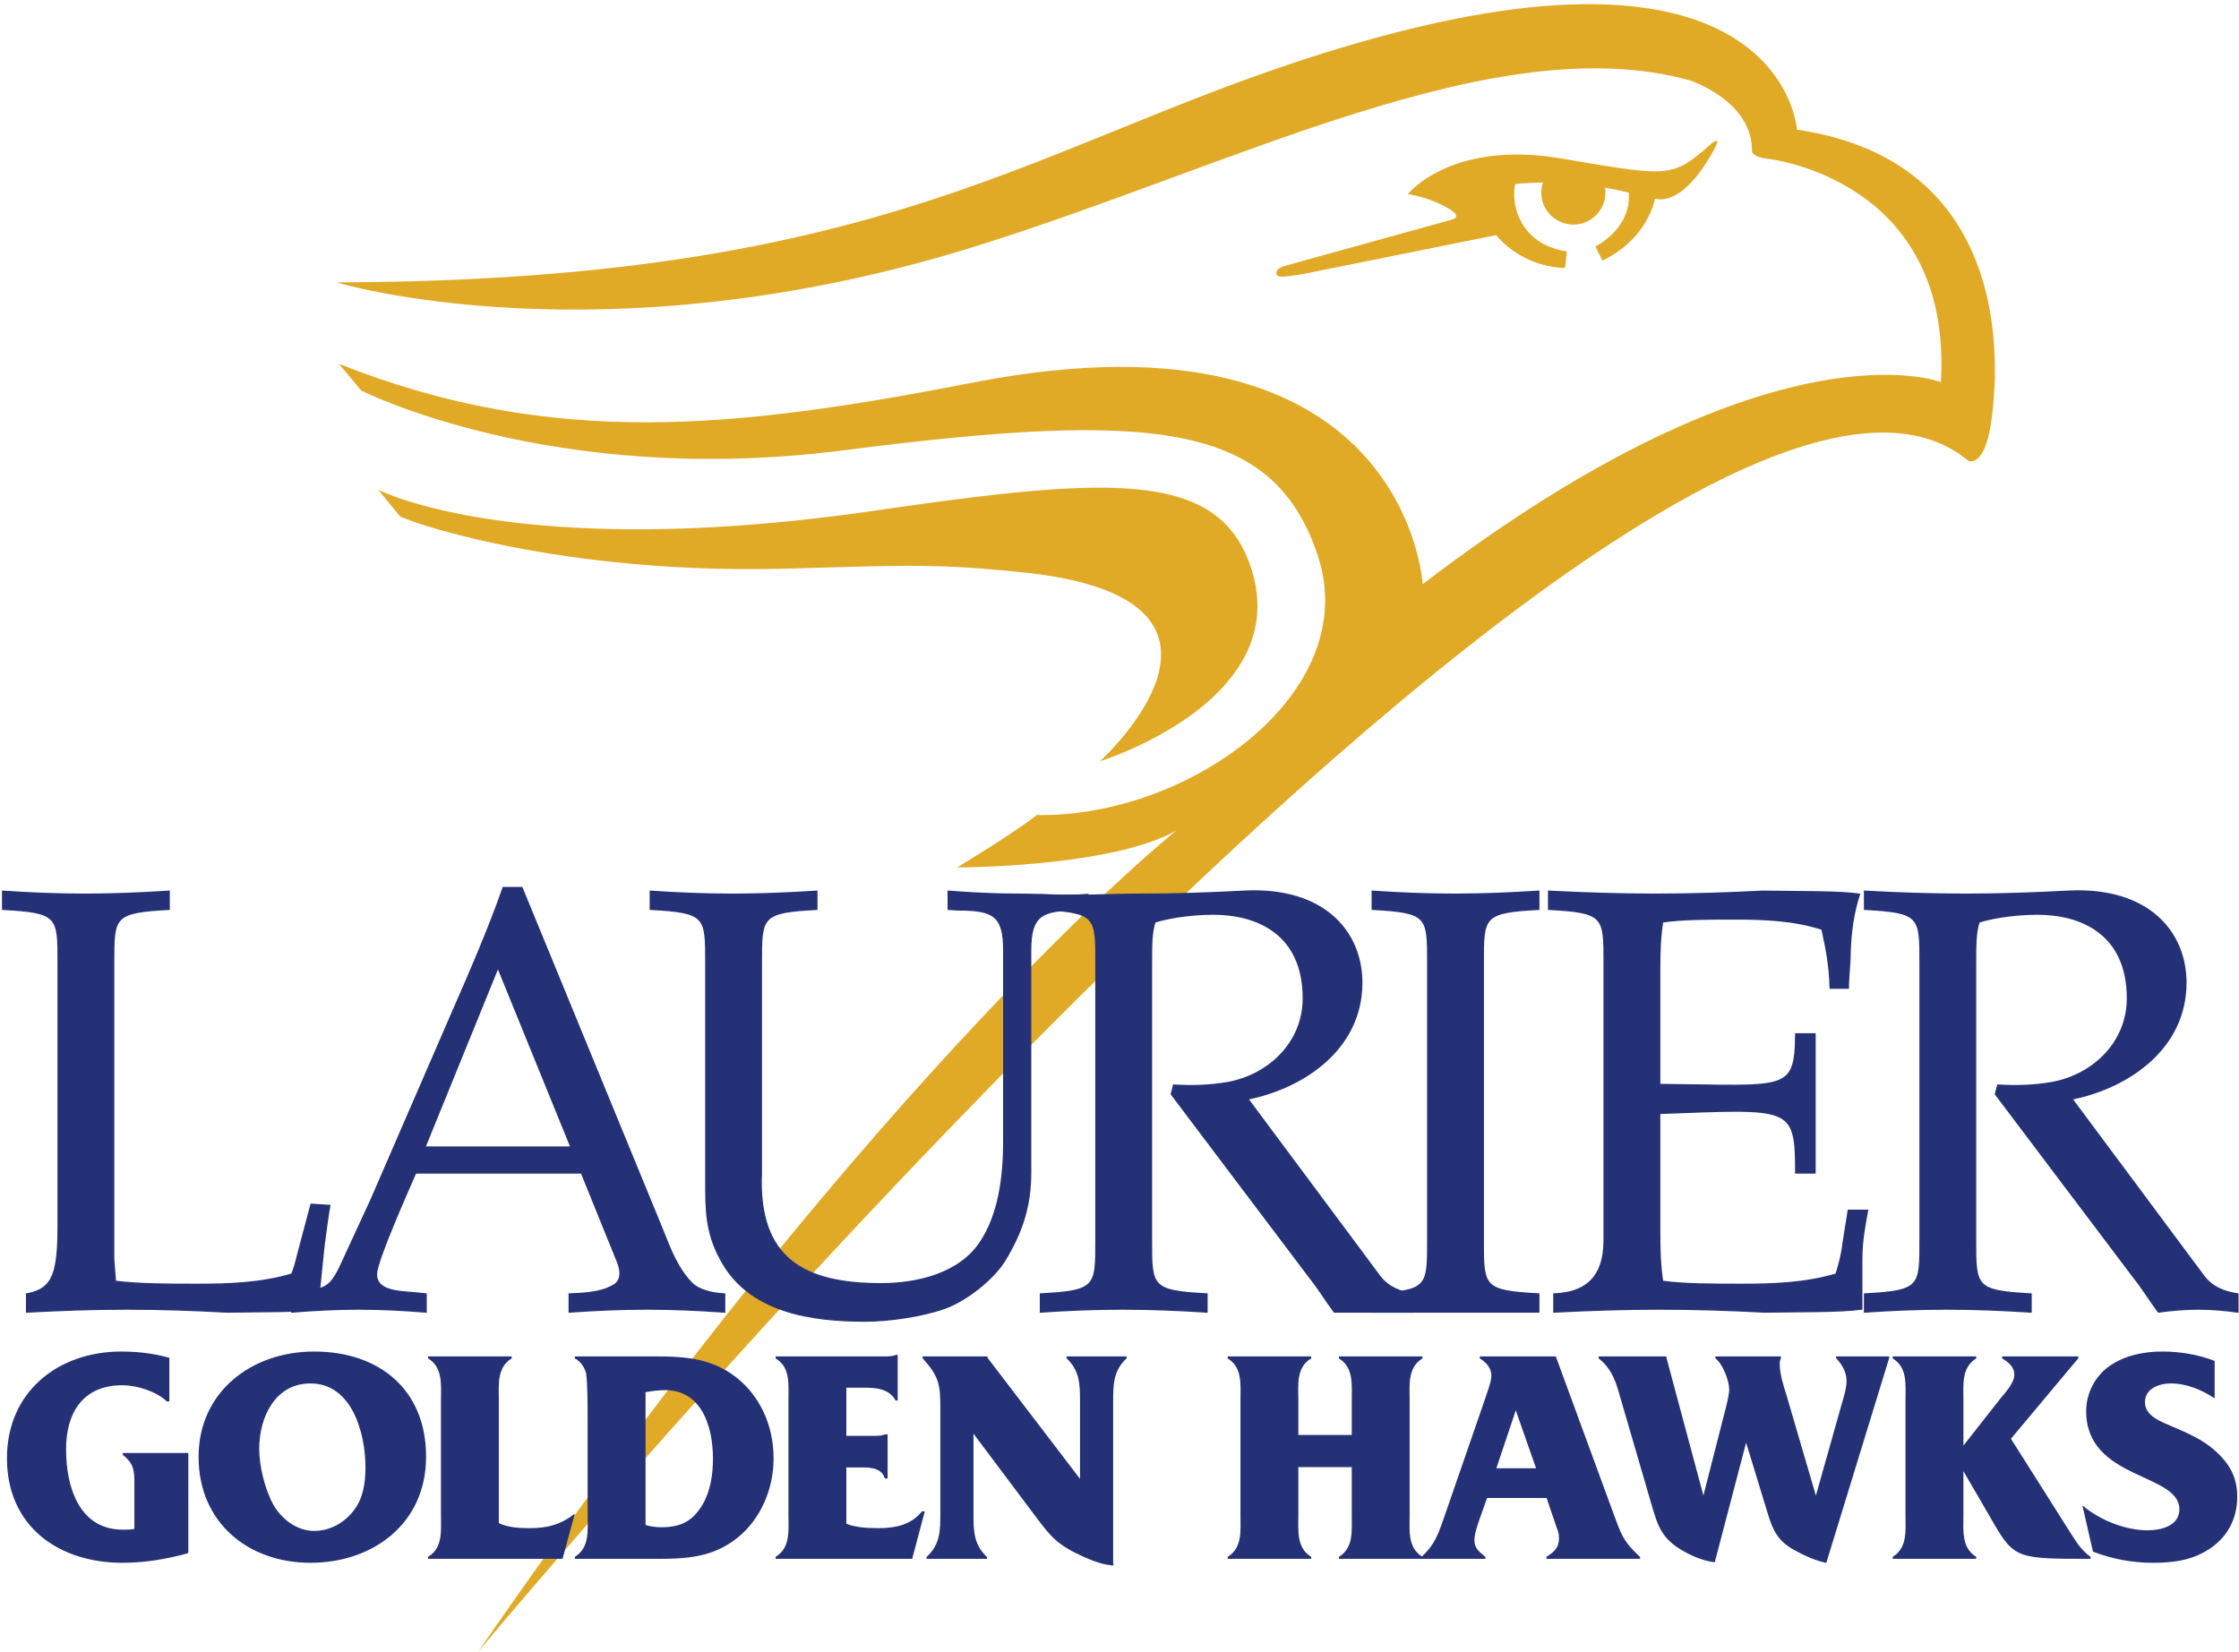 <?xml version="1.0" encoding="utf-8"?><svg width="500" height="369" xmlns="http://www.w3.org/2000/svg"><g fill="none" fill-rule="evenodd"><path d="M213.738 193.756s34.235.018 48.883-8.19c0 0-65.177 51.807-155.868 183.407 0 0 266.863-320.96 332.829-266.029 0 0 2.992 1.454 4.685-6.441 0 0 12.58-59.4-42.986-67.548 0 0-2.815-45.065-92.536-20.911C234.64 27.996 205.978 62.728 75.153 63.072c0 0 58.96 17.97 142.065-7.858 58.614-18.22 116.648-49.247 160.11-37.275 0 0 14.113 4.56 13.912 15.865 0 0-.014 1.257 3.39 1.642 0 0 41.47 4.311 38.8 49.922 0 0-37.21-14.942-115.731 45.121 0 0-3.515-63.873-100.188-45.076-52.803 10.265-93.913 14.898-141.815-4.147l4.946 5.94s42.568 21.725 107.561 13.396c69.19-8.862 96.097-6.445 106.059 23.44 10.22 30.658-28.744 58.59-62.733 58.004 0 0-3.654 3.11-17.79 11.71" fill="#E0AA26"/><path d="M84.488 109.395s31.07 16.222 110.745 4.684c51.977-7.526 76.763-9.376 84.087 12.6 9.958 29.873-33.693 43.362-33.693 43.362s39.888-36.117-16.73-42.14c-20.585-2.191-28.2-1.535-53.872-.876-45.706 1.168-78.634-8.58-85.642-11.649 0 0-3.1-3.702-4.895-5.98M382.278 32.016c-8.416 7.292-8.928 7.556-29.424 4.098-.118-.025-.234-.04-.35-.06-1.22-.208-2.501-.423-3.866-.655-24.684-4.18-34.236 7.962-34.236 7.962 2.588.398 6.14 1.443 9.357 3.383 3.102 1.876.195 2.388.195 2.388L287.33 59.283c-2.938.73-2.632 2.258-1.537 2.474 1.151.23 5.584-.625 5.584-.625l42.732-8.616c6.488 7.61 15.38 7.322 15.38 7.322l.413-3.675c-6.85-1.034-10.02-5.217-11.185-8.96-1.03-3.316-.346-6.106-.346-6.106 1.68-.2 4.298-.28 6.212-.316a7.221 7.221 0 0 0-.396 2.338 7.166 7.166 0 0 0 14.33 0c0-.405-.042-.803-.107-1.19 3.343.564 5.318 1.11 5.318 1.11.596 8.163-7.47 12.007-7.47 12.007l1.596 3.168c10.233-4.927 11.715-13.819 11.715-13.819 7.165 1.593 13.505-11.584 13.505-11.584 1.258-2.504-.796-.795-.796-.795" fill="#E0AA26"/><path d="M41.902 346.81c-4.709 1.296-9.624 2.115-14.538 2.115-14.196 0-25.662-8.054-25.662-23.206 0-14.674 11.261-23.684 25.39-23.684 3.548 0 7.165.41 10.578 1.366v9.487h-.34c-2.322-2.184-6.553-3.618-10.033-3.618-8.873 0-12.696 6.21-12.696 14.47 0 8.395 2.936 18.086 12.832 18.086.887 0 1.842 0 2.73-.203V331.52c0-3.07-.136-4.708-2.594-6.62v-.205h14.333v22.116" fill="#253177"/><path d="M41.902 346.81c-4.709 1.296-9.624 2.115-14.538 2.115-14.196 0-25.662-8.054-25.662-23.206 0-14.674 11.261-23.684 25.39-23.684 3.548 0 7.165.41 10.578 1.366v9.487h-.34c-2.322-2.184-6.553-3.618-10.033-3.618-8.873 0-12.696 6.21-12.696 14.47 0 8.395 2.936 18.086 12.832 18.086.887 0 1.842 0 2.73-.203V331.52c0-3.07-.136-4.708-2.594-6.62v-.205h14.333v22.116z" stroke="#253177" stroke-width=".3"/><path d="M57.736 323.604c0-7.03 3.549-14.743 11.603-14.743 9.35 0 12.423 11.125 12.423 18.906 0 3.343-.479 6.826-2.526 9.556-2.184 2.934-5.46 4.778-9.078 4.778-3.89 0-7.302-2.596-9.214-5.87-1.911-3.414-3.208-8.668-3.208-12.627zm-13.24 1.843c0 14.4 10.851 23.478 24.843 23.478 13.856 0 25.662-8.668 25.662-23.546 0-15.015-10.51-23.344-24.843-23.344-13.854 0-25.662 8.874-25.662 23.412z" fill="#253177"/><path d="M57.736 323.604c0-7.03 3.549-14.743 11.603-14.743 9.35 0 12.423 11.125 12.423 18.906 0 3.343-.479 6.826-2.526 9.556-2.184 2.934-5.46 4.778-9.078 4.778-3.89 0-7.302-2.596-9.214-5.87-1.911-3.414-3.208-8.668-3.208-12.627zm-13.24 1.843c0 14.4 10.851 23.478 24.843 23.478 13.856 0 25.662-8.668 25.662-23.546 0-15.015-10.51-23.344-24.843-23.344-13.854 0-25.662 8.874-25.662 23.412z" stroke="#253177" stroke-width=".3"/><path d="M111.245 340.326c2.186 1.024 4.71 1.159 7.168 1.159 3.753 0 6.688-.75 9.692-3.003l-2.594 9.556H95.752v-.204c3.345-2.116 2.868-5.939 2.868-9.488v-25.458c0-3.549.477-7.44-2.868-9.556v-.204h18.361v.204c-3.345 2.116-2.868 6.007-2.868 9.624v27.37" fill="#253177"/><path d="M111.245 340.326c2.186 1.024 4.71 1.159 7.168 1.159 3.753 0 6.688-.75 9.692-3.003l-2.594 9.556H95.752v-.204c3.345-2.116 2.868-5.939 2.868-9.488v-25.458c0-3.549.477-7.44-2.868-9.556v-.204h18.361v.204c-3.345 2.116-2.868 6.007-2.868 9.624v27.37z" stroke="#253177" stroke-width=".3"/><path d="M144.007 310.84c1.501-.272 3.003-.476 4.504-.476 8.395 0 10.853 8.395 10.853 15.423 0 3.618-.547 7.303-2.389 10.443-2.253 3.755-4.983 5.05-9.283 5.05-1.229 0-2.456-.136-3.685-.544v-29.897zm-12.627 27.438c0 3.548.478 7.44-2.866 9.556v.204h15.357c7.644 0 14.47.342 20.68-4.642 5.256-4.162 8.054-10.987 8.054-17.609 0-7.37-3.07-14.4-9.214-18.701-6.143-4.3-13.037-3.958-20.407-3.958h-14.47v.204c1.229.616 2.252 2.116 2.526 3.481.34 1.98.34 8.191.34 10.511v20.954z" fill="#253177"/><path d="M144.007 310.84c1.501-.272 3.003-.476 4.504-.476 8.395 0 10.853 8.395 10.853 15.423 0 3.618-.547 7.303-2.389 10.443-2.253 3.755-4.983 5.05-9.283 5.05-1.229 0-2.456-.136-3.685-.544v-29.897zm-12.627 27.438c0 3.548.478 7.44-2.866 9.556v.204h15.357c7.644 0 14.47.342 20.68-4.642 5.256-4.162 8.054-10.987 8.054-17.609 0-7.37-3.07-14.4-9.214-18.701-6.143-4.3-13.037-3.958-20.407-3.958h-14.47v.204c1.229.616 2.252 2.116 2.526 3.481.34 1.98.34 8.191.34 10.511v20.954z" stroke="#253177" stroke-width=".3"/><path d="M188.849 340.46c2.252.89 4.778 1.025 7.166 1.025 3.822 0 7.37-.614 9.965-3.755h.342l-2.732 10.308h-30.234v-.204c3.343-2.116 2.866-5.939 2.866-9.488v-25.527c0-3.55.477-7.44-2.866-9.487v-.204h23.887c1.024 0 2.117 0 2.867-.342h.205v9.898h-.205c-1.843-3.21-5.734-2.868-9.077-2.868h-2.184v11.059h6.346c.956 0 1.911-.07 2.526-.344h.342v9.556h-.342c-.955-2.73-4.094-2.458-6.62-2.458h-2.252v12.831" fill="#253177"/><path d="M188.849 340.46c2.252.89 4.778 1.025 7.166 1.025 3.822 0 7.37-.614 9.965-3.755h.342l-2.732 10.308h-30.234v-.204c3.343-2.116 2.866-5.939 2.866-9.488v-25.527c0-3.55.477-7.44-2.866-9.487v-.204h23.887c1.024 0 2.117 0 2.867-.342h.205v9.898h-.205c-1.843-3.21-5.734-2.868-9.077-2.868h-2.184v11.059h6.346c.956 0 1.911-.07 2.526-.344h.342v9.556h-.342c-.955-2.73-4.094-2.458-6.62-2.458h-2.252v12.831z" stroke="#253177" stroke-width=".3"/><path d="M248.433 349.471c-2.39 0-6.143-1.705-8.19-2.73-5.052-2.526-6.348-4.846-9.693-9.214l-13.104-17.473h-.205v18.02c0 3.957.068 6.961 3.003 9.76v.204H207.07v-.204c3.004-2.799 3.072-5.803 3.072-9.76v-23.548c0-5.256-.274-7.098-3.96-11.194v-.204h14.197v.204l20.954 27.438v-17.677c0-3.96-.068-6.962-3.003-9.76v-.205h13.105v.204c-2.936 2.799-3.003 5.802-3.003 9.76v36.38" fill="#253177"/><path d="M248.433 349.471c-2.39 0-6.143-1.705-8.19-2.73-5.052-2.526-6.348-4.846-9.693-9.214l-13.104-17.473h-.205v18.02c0 3.957.068 6.961 3.003 9.76v.204H207.07v-.204c3.004-2.799 3.072-5.803 3.072-9.76v-23.548c0-5.256-.274-7.098-3.96-11.194v-.204h14.197v.204l20.954 27.438v-17.677c0-3.96-.068-6.962-3.003-9.76v-.205h13.105v.204c-2.936 2.799-3.003 5.802-3.003 9.76v36.38z" stroke="#253177" stroke-width=".3"/><path d="M289.793 338.278c0 3.548-.478 7.44 2.866 9.556v.204H274.3v-.204c3.345-2.116 2.866-6.008 2.866-9.556v-25.39c0-3.549.48-7.44-2.865-9.556v-.204h18.36v.204c-3.413 2.116-2.867 6.007-2.867 9.556v7.78h12.218v-7.78c0-3.549.475-7.44-2.868-9.556v-.204h18.36v.204c-3.344 2.116-2.867 6.007-2.867 9.556v25.39c0 3.548-.477 7.44 2.867 9.556v.204h-18.36v-.204c3.343-2.116 2.868-6.008 2.868-9.556v-10.715h-12.218v10.715" fill="#253177"/><path d="M289.793 338.278c0 3.548-.478 7.44 2.866 9.556v.204H274.3v-.204c3.345-2.116 2.866-6.008 2.866-9.556v-25.39c0-3.549.48-7.44-2.865-9.556v-.204h18.36v.204c-3.413 2.116-2.867 6.007-2.867 9.556v7.78h12.218v-7.78c0-3.549.475-7.44-2.868-9.556v-.204h18.36v.204c-3.344 2.116-2.867 6.007-2.867 9.556v25.39c0 3.548-.477 7.44 2.867 9.556v.204h-18.36v-.204c3.343-2.116 2.868-6.008 2.868-9.556v-10.715h-12.218v10.715z" stroke="#253177" stroke-width=".3"/><path d="M343.234 328.109h-9.283l4.505-13.446h.069l4.71 13.446zm2.251 6.346l2.253 6.621c.41 1.092.547 1.434.547 2.594 0 2.184-1.23 3.14-2.8 4.164v.204h20.614v-.204c-3.892-3.619-4.234-5.188-5.87-9.556l-12.9-35.15h-16.721v.204c1.365.887 2.59 2.116 2.59 3.96 0 1.431-1.089 4.095-1.5 5.46l-9.417 27.233c-1.23 3.48-2.118 5.46-4.71 7.849v.204h13.992v-.204c-1.23-1.023-2.46-1.913-2.46-3.823 0-1.433.753-3.55 1.23-4.916l1.64-4.64h13.512z" fill="#253177"/><path d="M343.234 328.109h-9.283l4.505-13.446h.069l4.71 13.446zm2.251 6.346l2.253 6.621c.41 1.092.547 1.434.547 2.594 0 2.184-1.23 3.14-2.8 4.164v.204h20.614v-.204c-3.892-3.619-4.234-5.188-5.87-9.556l-12.9-35.15h-16.721v.204c1.365.887 2.59 2.116 2.59 3.96 0 1.431-1.089 4.095-1.5 5.46l-9.417 27.233c-1.23 3.48-2.118 5.46-4.71 7.849v.204h13.992v-.204c-1.23-1.023-2.46-1.913-2.46-3.823 0-1.433.753-3.55 1.23-4.916l1.64-4.64h13.512z" stroke="#253177" stroke-width=".3"/><path d="M382.817 348.79c-2.386-.275-5.117-1.434-7.166-2.663-4.366-2.594-5.255-5.187-6.62-9.827l-7.44-25.528c-.885-3.072-1.978-5.459-4.436-7.44v-.204h14.81v.068l8.328 31.055h.204l4.78-18.702c.34-1.365 1.023-3.82 1.023-5.185 0-2.05-1.434-5.735-3.072-7.032v-.204h14.333v.204c-.136.274-.274.751-.274 1.161 0 2.593.82 4.914 1.571 7.37l6.552 22.388h.206l5.733-20.34c.477-1.637 1.16-3.753 1.16-5.46 0-2.048-1.025-3.753-2.321-5.119v-.204h11.535v.204l-13.993 45.593c-2.456-.545-4.844-1.639-7.028-2.865-3.481-1.913-4.642-4.234-5.735-7.85l-5.05-16.517-7.1 27.097" fill="#253177"/><path d="M382.817 348.79c-2.386-.275-5.117-1.434-7.166-2.663-4.366-2.594-5.255-5.187-6.62-9.827l-7.44-25.528c-.885-3.072-1.978-5.459-4.436-7.44v-.204h14.81v.068l8.328 31.055h.204l4.78-18.702c.34-1.365 1.023-3.82 1.023-5.185 0-2.05-1.434-5.735-3.072-7.032v-.204h14.333v.204c-.136.274-.274.751-.274 1.161 0 2.593.82 4.914 1.571 7.37l6.552 22.388h.206l5.733-20.34c.477-1.637 1.16-3.753 1.16-5.46 0-2.048-1.025-3.753-2.321-5.119v-.204h11.535v.204l-13.993 45.593c-2.456-.545-4.844-1.639-7.028-2.865-3.481-1.913-4.642-4.234-5.735-7.85l-5.05-16.517-7.1 27.097z" stroke="#253177" stroke-width=".3"/><path d="M462.741 343.26c1.093 1.775 2.39 3.413 3.96 4.574v.204c-15.768 0-16.79 0-21.295-7.78l-7.1-12.218v10.238c0 3.548-.476 7.44 2.868 9.556v.204h-18.36v-.204c3.345-2.116 2.866-6.008 2.866-9.556v-25.39c0-3.618.48-7.44-2.865-9.556v-.204h18.36v.204c-3.345 2.116-2.868 6.007-2.868 9.556v10.442l8.53-10.852c1.163-1.433 3.141-3.48 3.141-5.459 0-1.775-1.433-2.936-2.73-3.687v-.204h16.723v.204l-15.085 18.02 13.855 21.908" fill="#253177"/><path d="M462.741 343.26c1.093 1.775 2.39 3.413 3.96 4.574v.204c-15.768 0-16.79 0-21.295-7.78l-7.1-12.218v10.238c0 3.548-.476 7.44 2.868 9.556v.204h-18.36v-.204c3.345-2.116 2.866-6.008 2.866-9.556v-25.39c0-3.618.48-7.44-2.865-9.556v-.204h18.36v.204c-3.345 2.116-2.868 6.007-2.868 9.556v10.442l8.53-10.852c1.163-1.433 3.141-3.48 3.141-5.459 0-1.775-1.433-2.936-2.73-3.687v-.204h16.723v.204l-15.085 18.02 13.855 21.908z" stroke="#253177" stroke-width=".3"/><path d="M465.267 336.64c3.82 3.14 9.417 5.325 14.331 5.325 3.07 0 7.236-1.025 7.236-4.848 0-8.327-20.816-6.62-20.816-21.909 0-3.89 1.91-7.644 5.05-9.895 3.48-2.459 7.711-3.278 11.875-3.278 3.821 0 7.917.683 11.467 2.048v7.986c-2.866-1.843-6.211-3.208-9.624-3.208-2.662 0-5.937 1.16-5.937 4.368 0 3.275 3.959 4.573 6.483 5.665 3.277 1.434 6.348 2.73 9.078 5.12 3.275 2.866 5.05 5.937 5.05 10.306 0 4.436-1.841 8.395-5.46 11.056-4.026 2.935-8.395 3.55-13.241 3.55-4.506 0-9.008-.82-13.241-2.457l-2.251-9.829" fill="#253177"/><path d="M465.267 336.64c3.82 3.14 9.417 5.325 14.331 5.325 3.07 0 7.236-1.025 7.236-4.848 0-8.327-20.816-6.62-20.816-21.909 0-3.89 1.91-7.644 5.05-9.895 3.48-2.459 7.711-3.278 11.875-3.278 3.821 0 7.917.683 11.467 2.048v7.986c-2.866-1.843-6.211-3.208-9.624-3.208-2.662 0-5.937 1.16-5.937 4.368 0 3.275 3.959 4.573 6.483 5.665 3.277 1.434 6.348 2.73 9.078 5.12 3.275 2.866 5.05 5.937 5.05 10.306 0 4.436-1.841 8.395-5.46 11.056-4.026 2.935-8.395 3.55-13.241 3.55-4.506 0-9.008-.82-13.241-2.457l-2.251-9.829z" stroke="#253177" stroke-width=".3"/><path d="M25.38 281.234l.392 4.976c5.477.67 12.133.67 18.393.67 7.043 0 14.22-.267 21.003-2.283.521-1.21.912-2.692 1.303-4.303l3.002-11.298 4.176.271c-.393 1.884-.785 5.379-1.307 9.01l-1.433 14.12c-4.176.67-12.525.536-20.222.67-7.304-.404-14.74-.67-22.307-.67-7.565 0-14.872.266-22.437.67v-4.034c6.13-1.074 7.043-4.979 7.043-15.733v-58.094c0-10.488.133-11.427-12.392-12.105v-4.029c5.87.402 12.003.668 18.395.668 6.391 0 12.522-.266 18.783-.668v4.029c-12.523.678-12.392 1.617-12.392 12.105v66.028" fill="#253177"/><path d="M25.38 281.234l.392 4.976c5.477.67 12.133.67 18.393.67 7.043 0 14.22-.267 21.003-2.283.521-1.21.912-2.692 1.303-4.303l3.002-11.298 4.176.271c-.393 1.884-.785 5.379-1.307 9.01l-1.433 14.12c-4.176.67-12.525.536-20.222.67-7.304-.404-14.74-.67-22.307-.67-7.565 0-14.872.266-22.437.67v-4.034c6.13-1.074 7.043-4.979 7.043-15.733v-58.094c0-10.488.133-11.427-12.392-12.105v-4.029c5.87.402 12.003.668 18.395.668 6.391 0 12.522-.266 18.783-.668v4.029c-12.523.678-12.392 1.617-12.392 12.105v66.028z" stroke="#253177" stroke-width=".3"/><path d="M147.99 274.782c1.694 4.298 3.39 8.738 6.65 11.966 1.436 1.346 4.176 2.15 7.176 2.285v4.034c-5.74-.404-11.48-.67-17.35-.67-5.87 0-11.61.266-17.35.67v-4.034c3.39-.135 6.913-.267 9.785-1.883 1.825-.94 1.956-3.096.912-5.508l-7.956-19.64h-37.05c-1.566 3.634-8.74 19.64-8.74 22.595 0 4.436 6.392 3.764 11.088 4.436v4.034c-4.957-.404-9.915-.67-15.002-.67-5.086 0-10.044.266-15.002.67v-4.034c7.307-1.483 8.217-.267 11.349-7.26l6.392-13.852 17.612-40.613c4.173-9.546 8.48-19.361 11.87-29.048h4.175l31.44 76.522zm-20.483-18.561L111.2 216.147l-16.305 40.074h32.612z" fill="#253177"/><path d="M147.99 274.782c1.694 4.298 3.39 8.738 6.65 11.966 1.436 1.346 4.176 2.15 7.176 2.285v4.034c-5.74-.404-11.48-.67-17.35-.67-5.87 0-11.61.266-17.35.67v-4.034c3.39-.135 6.913-.267 9.785-1.883 1.825-.94 1.956-3.096.912-5.508l-7.956-19.64h-37.05c-1.566 3.634-8.74 19.64-8.74 22.595 0 4.436 6.392 3.764 11.088 4.436v4.034c-4.957-.404-9.915-.67-15.002-.67-5.086 0-10.044.266-15.002.67v-4.034c7.307-1.483 8.217-.267 11.349-7.26l6.392-13.852 17.612-40.613c4.173-9.546 8.48-19.361 11.87-29.048h4.175l31.44 76.522zm-20.483-18.561L111.2 216.147l-16.305 40.074h32.612z" stroke="#253177" stroke-width=".3"/><path d="M170.015 262.138c-.782 19.096 9.653 24.61 26.742 24.61 7.958 0 17.48-2.151 22.178-9.282 4.043-6.046 5.218-14.252 5.218-22.458V212.25c0-7.8-2.35-9.012-10.307-9.012l-2.089-.136v-4.029c5.22.402 10.438.668 15.656.668s10.436.466 15.524.062v3.299l-2.087.136c-8.22 0-10.697 1.211-10.697 9.012v49.619c0 7.399-1.825 13.178-5.74 19.635-2.61 4.3-8.87 9.143-13.566 10.757-4.957 1.75-12.395 2.824-17.611 2.824-11.872 0-26.09-1.881-32.352-13.85-3.263-6.051-3.263-10.893-3.263-17.618v-48.41c0-10.488.132-11.427-12.392-12.105v-4.029c5.87.402 12.001.668 18.394.668 6.392 0 12.524-.266 18.784-.668v4.029c-12.521.678-12.392 1.617-12.392 12.105v46.932" fill="#253177"/><path d="M170.015 262.138c-.782 19.096 9.653 24.61 26.742 24.61 7.958 0 17.48-2.151 22.178-9.282 4.043-6.046 5.218-14.252 5.218-22.458V212.25c0-7.8-2.35-9.012-10.307-9.012l-2.089-.136v-4.029c5.22.402 10.438.668 15.656.668s10.436.466 15.524.062v3.299l-2.087.136c-8.22 0-10.697 1.211-10.697 9.012v49.619c0 7.399-1.825 13.178-5.74 19.635-2.61 4.3-8.87 9.143-13.566 10.757-4.957 1.75-12.395 2.824-17.611 2.824-11.872 0-26.09-1.881-32.352-13.85-3.263-6.051-3.263-10.893-3.263-17.618v-48.41c0-10.488.132-11.427-12.392-12.105v-4.029c5.87.402 12.001.668 18.394.668 6.392 0 12.524-.266 18.784-.668v4.029c-12.521.678-12.392 1.617-12.392 12.105v46.932z" stroke="#253177" stroke-width=".3"/><path d="M297.969 293.067c-2.086-2.823-3.525-5.245-5.352-7.527l-31.045-41.154.522-2.013c4.045.267 8.089.131 12-.542 9.132-1.61 16.96-8.873 16.96-18.826 0-14.523-10.434-18.824-20.09-18.824-4.563 0-9.523.67-13.044 1.748-.785 2.286-.785 5.11-.785 9.277v61.726c0 10.488-.13 11.429 12.395 12.1v4.035c-6.263-.404-12.395-.67-18.785-.67-6.394 0-12.526.266-18.395.67v-4.034c12.525-.672 12.393-1.613 12.393-12.101v-61.726c0-10.488.132-11.427-12.393-12.105l-.072-3.225c7.304.403 14.945-.136 22.642-.136 7.696 0 15.263-.266 22.828-.668 18.004-.943 26.351 9.143 26.351 20.439 0 14.655-12.783 23.398-25.438 25.954l29.613 39.802c2.086 2.555 4.825 3.364 7.436 3.766v4.034h-17.741" fill="#253177"/><path d="M297.969 293.067c-2.086-2.823-3.525-5.245-5.352-7.527l-31.045-41.154.522-2.013c4.045.267 8.089.131 12-.542 9.132-1.61 16.96-8.873 16.96-18.826 0-14.523-10.434-18.824-20.09-18.824-4.563 0-9.523.67-13.044 1.748-.785 2.286-.785 5.11-.785 9.277v61.726c0 10.488-.13 11.429 12.395 12.1v4.035c-6.263-.404-12.395-.67-18.785-.67-6.394 0-12.526.266-18.395.67v-4.034c12.525-.672 12.393-1.613 12.393-12.101v-61.726c0-10.488.132-11.427-12.393-12.105l-.072-3.225c7.304.403 14.945-.136 22.642-.136 7.696 0 15.263-.266 22.828-.668 18.004-.943 26.351 9.143 26.351 20.439 0 14.655-12.783 23.398-25.438 25.954l29.613 39.802c2.086 2.555 4.825 3.364 7.436 3.766v4.034h-17.741z" stroke="#253177" stroke-width=".3"/><path d="M306.447 293.067v-4.034c12.524-.672 12.39-1.613 12.39-12.101v-61.726c0-10.488.134-11.427-12.39-12.105v-4.029c5.87.402 12.001.668 18.395.668 6.387 0 12.522-.266 18.785-.668v4.029c-12.528.678-12.398 1.617-12.398 12.105v61.726c0 10.488-.13 11.429 12.398 12.1v4.035h-37.18" fill="#253177"/><path d="M306.447 293.067v-4.034c12.524-.672 12.39-1.613 12.39-12.101v-61.726c0-10.488.134-11.427-12.39-12.105v-4.029c5.87.402 12.001.668 18.395.668 6.387 0 12.522-.266 18.785-.668v4.029c-12.528.678-12.398 1.617-12.398 12.105v61.726c0 10.488-.13 11.429 12.398 12.1v4.035h-37.18z" stroke="#253177" stroke-width=".3"/><path d="M370.62 274.646c0 4.84.13 8.068.652 11.564 4.825.67 11.48.67 17.743.67 7.044 0 14.217-.267 21-2.283.653-2.018 1.305-4.439 1.565-6.86l1.175-7.396h4.304c-.524 2.824-1.304 6.59-1.304 10.893v11.162c-4.829.67-13.567.537-21.656.67-7.694-.403-15.527-.67-23.48-.67-7.96 0-15.653.267-23.61.67v-4.033c6.52-.267 11.22-3.092 11.22-12.101v-61.726c0-10.488.127-11.427-12.398-12.105v-4.029c7.96.402 15.788.668 23.872.668 8.089 0 16.046-.266 23.873-.668 8.22.131 17.218 0 21.657.668-1.436 4.441-1.955 8.742-2.089 13.045 0 2.827-.39 5.11-.39 7.933h-4.044c-.131-5.245-.913-9.01-1.827-13.173-6.26-2.023-12.913-2.289-19.437-2.289-5.74 0-11.87 0-16.174.673-.523 3.364-.652 6.454-.652 11.16v25.15c28.434.265 30.263 1.88 30.394-11.299h4.303v31.061h-4.303c0-15.192-.912-14.387-30.394-13.313v25.958" fill="#253177"/><path d="M370.62 274.646c0 4.84.13 8.068.652 11.564 4.825.67 11.48.67 17.743.67 7.044 0 14.217-.267 21-2.283.653-2.018 1.305-4.439 1.565-6.86l1.175-7.396h4.304c-.524 2.824-1.304 6.59-1.304 10.893v11.162c-4.829.67-13.567.537-21.656.67-7.694-.403-15.527-.67-23.48-.67-7.96 0-15.653.267-23.61.67v-4.033c6.52-.267 11.22-3.092 11.22-12.101v-61.726c0-10.488.127-11.427-12.398-12.105v-4.029c7.96.402 15.788.668 23.872.668 8.089 0 16.046-.266 23.873-.668 8.22.131 17.218 0 21.657.668-1.436 4.441-1.955 8.742-2.089 13.045 0 2.827-.39 5.11-.39 7.933h-4.044c-.131-5.245-.913-9.01-1.827-13.173-6.26-2.023-12.913-2.289-19.437-2.289-5.74 0-11.87 0-16.174.673-.523 3.364-.652 6.454-.652 11.16v25.15c28.434.265 30.263 1.88 30.394-11.299h4.303v31.061h-4.303c0-15.192-.912-14.387-30.394-13.313v25.958z" stroke="#253177" stroke-width=".3"/><path d="M428.78 215.206c0-10.488.133-11.427-12.392-12.105v-4.029c7.307.402 14.87.668 22.568.668 7.7 0 15.263-.266 22.831-.668 18-.943 26.35 9.143 26.35 20.439 0 14.655-12.784 23.398-25.438 25.954l29.613 39.802c2.087 2.555 4.826 3.364 7.436 3.766v4.034c-2.87-.404-5.87-.67-8.87-.67-3 0-5.873.266-8.871.67-2.089-2.823-3.523-5.245-5.352-7.527l-31.045-41.154.525-2.013c4.042.267 8.084.131 11.997-.542 9.132-1.61 16.962-8.873 16.962-18.826 0-14.523-10.439-18.824-20.09-18.824-4.568 0-9.526.67-13.046 1.748-.785 2.286-.785 5.11-.785 9.277v61.726c0 10.488-.128 11.429 12.395 12.1v4.035c-6.263-.404-12.395-.67-18.785-.67-6.392 0-12.521.266-18.395.67v-4.034c12.525-.672 12.393-1.613 12.393-12.101v-61.726" fill="#253177"/><path d="M428.78 215.206c0-10.488.133-11.427-12.392-12.105v-4.029c7.307.402 14.87.668 22.568.668 7.7 0 15.263-.266 22.831-.668 18-.943 26.35 9.143 26.35 20.439 0 14.655-12.784 23.398-25.438 25.954l29.613 39.802c2.087 2.555 4.826 3.364 7.436 3.766v4.034c-2.87-.404-5.87-.67-8.87-.67-3 0-5.873.266-8.871.67-2.089-2.823-3.523-5.245-5.352-7.527l-31.045-41.154.525-2.013c4.042.267 8.084.131 11.997-.542 9.132-1.61 16.962-8.873 16.962-18.826 0-14.523-10.439-18.824-20.09-18.824-4.568 0-9.526.67-13.046 1.748-.785 2.286-.785 5.11-.785 9.277v61.726c0 10.488-.128 11.429 12.395 12.1v4.035c-6.263-.404-12.395-.67-18.785-.67-6.392 0-12.521.266-18.395.67v-4.034c12.525-.672 12.393-1.613 12.393-12.101v-61.726z" stroke="#253177" stroke-width=".3"/></g></svg>

